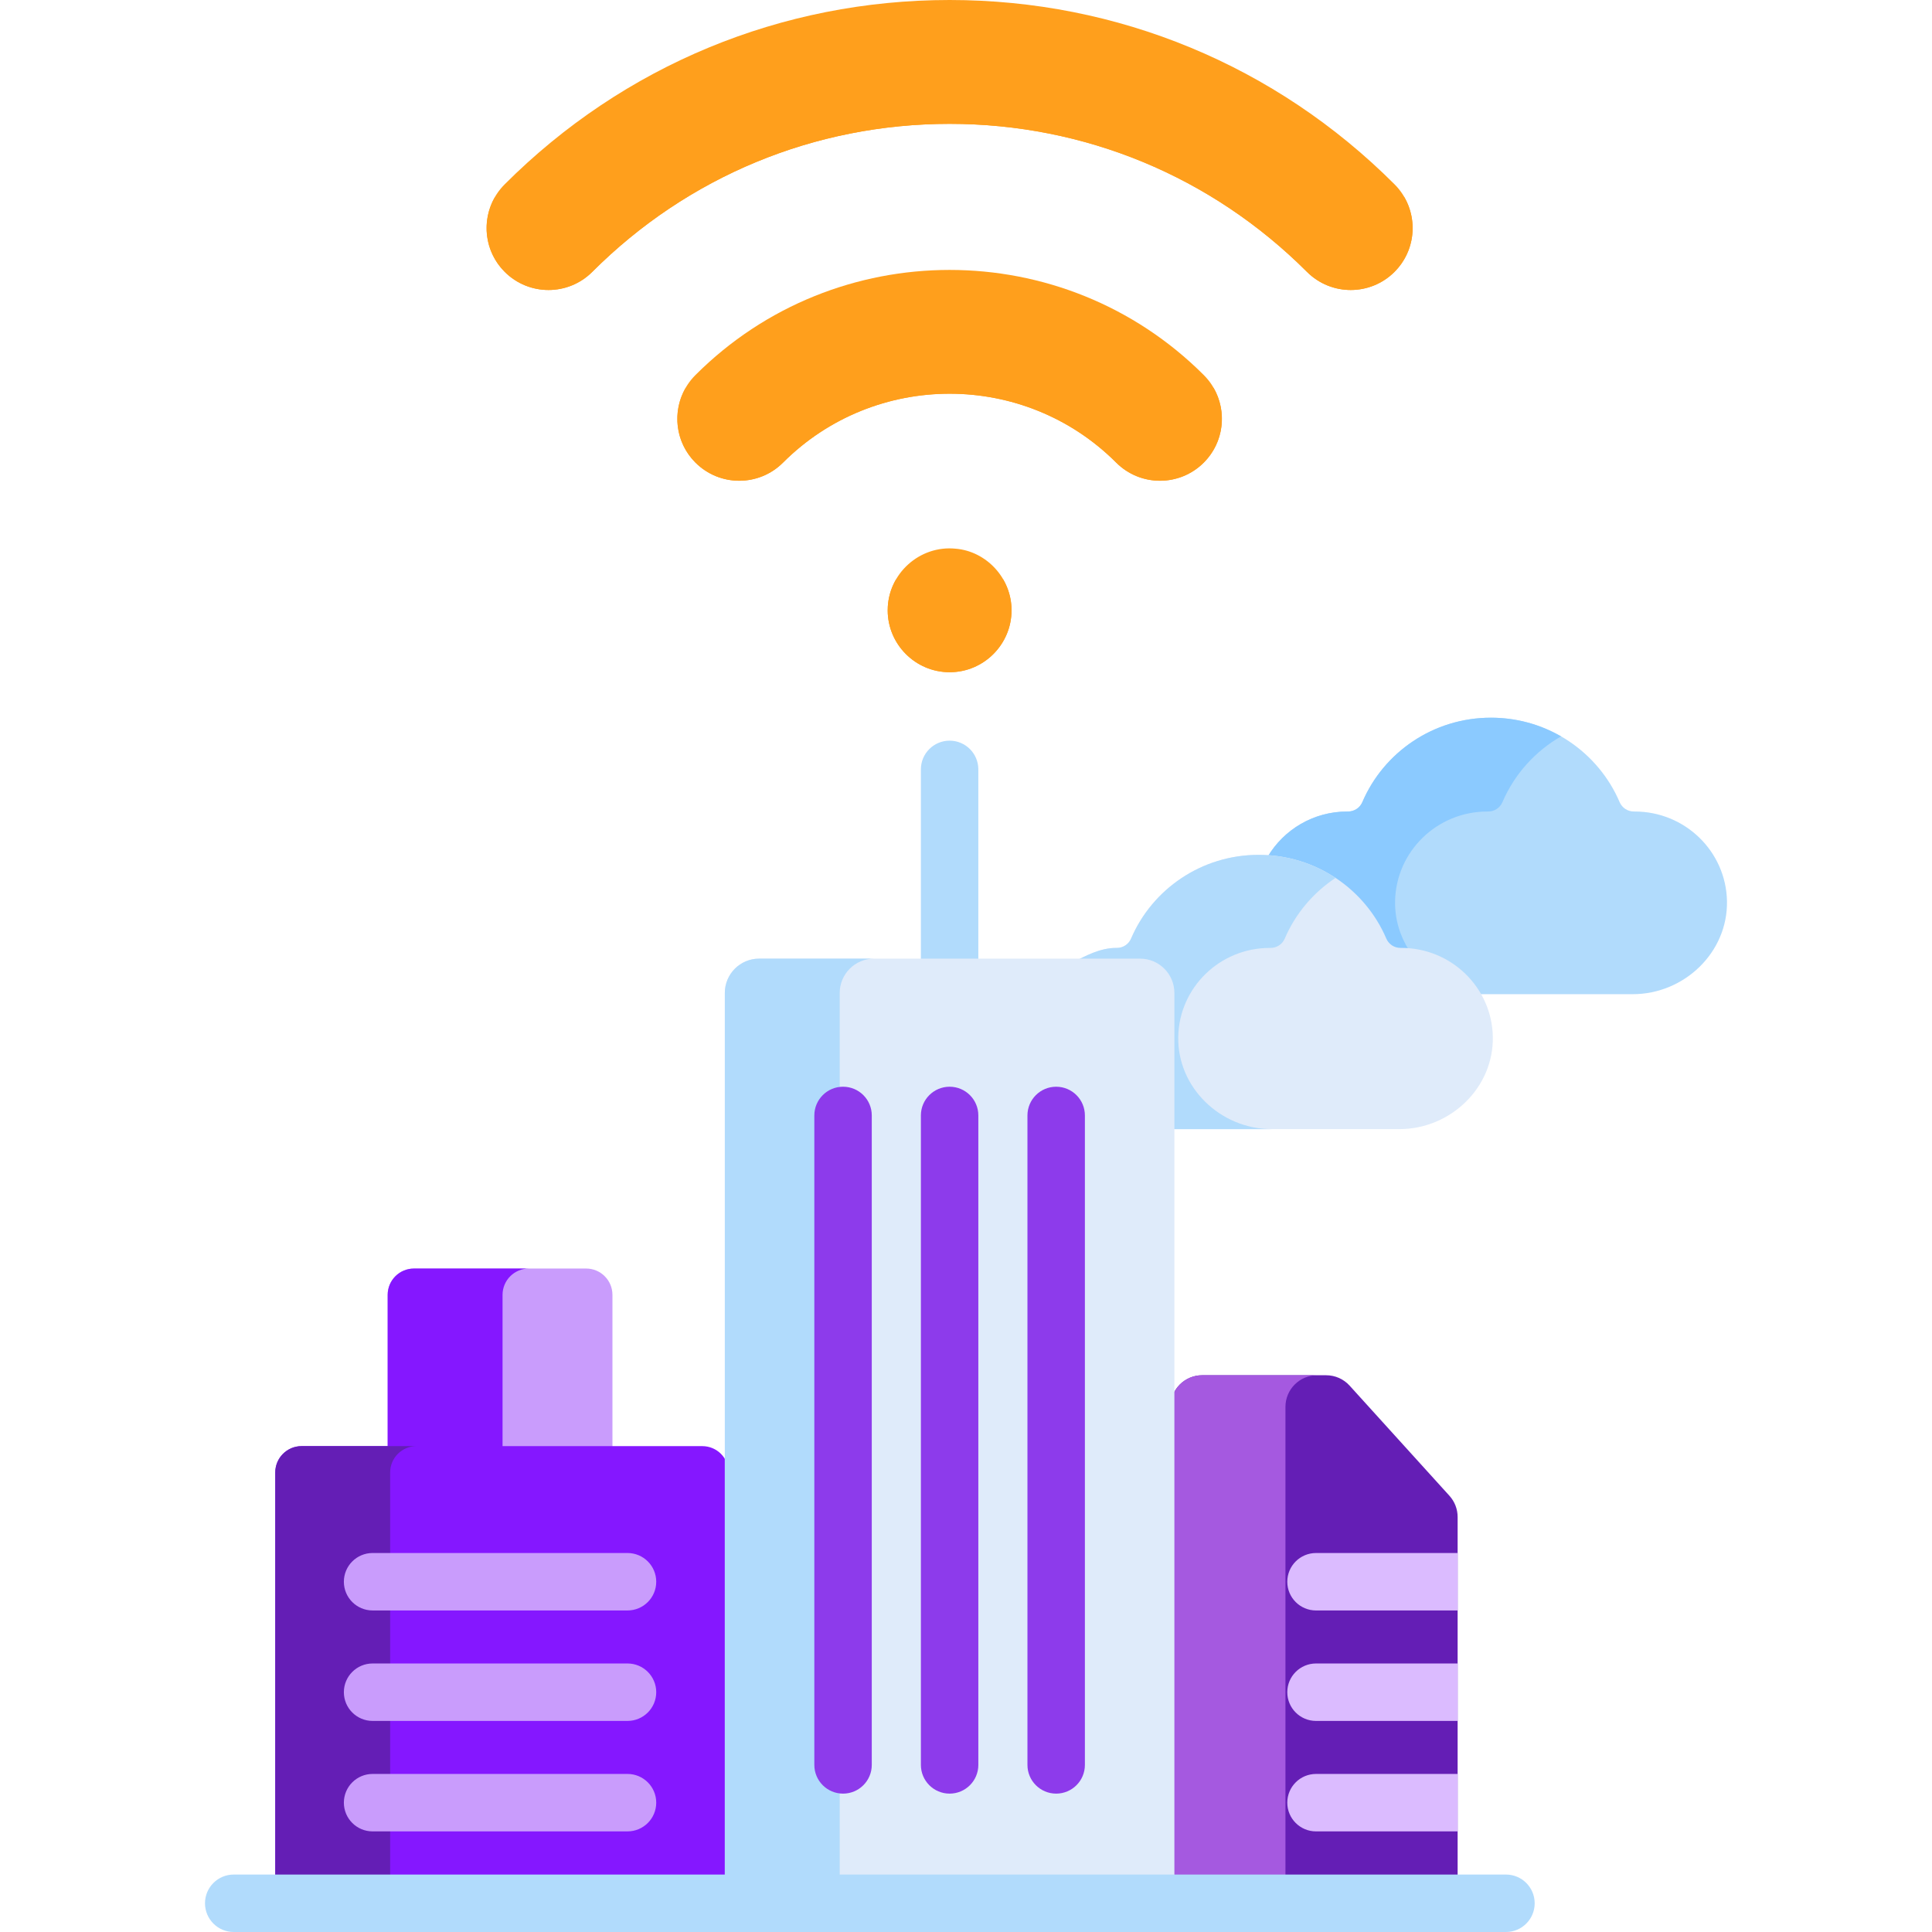 <?xml version="1.0"?>
<svg xmlns="http://www.w3.org/2000/svg" id="Capa_1" enable-background="new 0 0 511.996 511.996" height="512px" viewBox="0 0 511.996 511.996" width="512px" class=""><g><path d="m433.215 215.056c-.062 0-.124 0-.185.001-1.675.014-3.165-.968-3.818-2.494-5.621-13.143-18.763-22.366-34.089-22.366s-28.468 9.224-34.089 22.366c-.653 1.526-2.143 2.508-3.818 2.494-.062 0-.124-.001-.186-.001-8.981 0-16.814 4.803-21.067 11.944 13.853 1.247 25.499 10.037 30.701 22.198.653 1.527 2.143 2.508 3.818 2.494.062 0 .123-.001.185-.001 8.909 0 16.685 4.729 20.961 11.776h41.036c13.71 0 25.262-11.106 25.001-24.673-.252-13.153-11.102-23.738-24.45-23.738z" fill="#b1dbfc" data-original="#B1DBFC" class="" style="fill:#B1DBFC" data-old_color="#b1dbfc"/><path d="m369.711 238.793c.252-13.152 11.103-23.737 24.451-23.737h.186c1.675.014 3.165-.968 3.818-2.494 3.139-7.338 8.625-13.449 15.523-17.421-5.457-3.142-11.797-4.946-18.566-4.946-15.327 0-28.468 9.224-34.089 22.367-.653 1.526-2.143 2.508-3.818 2.494-.062 0-.124 0-.186 0-8.981 0-16.814 4.803-21.067 11.944 13.853 1.247 25.499 10.037 30.701 22.198.653 1.527 2.143 2.508 3.818 2.494h.186c.936 0 1.856.063 2.764.165-2.428-3.796-3.813-8.275-3.721-13.064z" fill="#8bcaff" data-original="#8BCAFF" class=""/><path d="m371.355 251.204c-.062 0-.123 0-.184.001-1.662.013-3.14-.96-3.788-2.475-5.577-13.038-18.614-22.189-33.819-22.189s-28.242 9.151-33.819 22.189c-.648 1.514-2.126 2.488-3.788 2.475-.061-.001-.123-.001-.184-.001-4.145 0-8.046 2.044-11.459 3.857h17.815c5.023 0 8.08 4.072 8.08 9.095v35.075h60.599c13.602 0 25.062-11.018 24.804-24.478-.249-13.048-11.014-23.549-24.257-23.549z" fill="#dfebfa" data-original="#DFEBFA" class="" style="fill:#DFEBFA" data-old_color="#dfebfa"/><path d="m312.244 274.754c.25-13.048 11.015-23.549 24.257-23.549h.184c1.662.013 3.14-.96 3.788-2.475 2.812-6.576 7.527-12.158 13.455-16.081-5.827-3.855-12.827-6.108-20.364-6.108-15.205 0-28.242 9.15-33.819 22.189-.648 1.515-2.126 2.488-3.788 2.475-.061 0-.123 0-.184 0-4.145 0-8.046 2.044-11.459 3.857h17.815c5.023 0 8.08 4.072 8.08 9.095v35.075h26.838c-13.602 0-25.061-11.017-24.803-24.478z" fill="#b1dbfc" data-original="#B1DBFC" class="" style="fill:#B1DBFC" data-old_color="#b1dbfc"/><path d="m155.324 336.17h-45.613c-3.854 0-6.978 3.124-6.978 6.978v42.118h59.569v-42.118c0-3.853-3.124-6.978-6.978-6.978z" fill="#6c7ed6" data-original="#6C7ED6" class="" style="fill:#C99CFC" data-old_color="#6c7ed6"/><path d="m140.157 336.171h-30.446c-3.854 0-6.978 3.124-6.978 6.978v42.118h30.446v-42.118c0-3.854 3.124-6.978 6.978-6.978z" fill="#4f67d2" data-original="#4F67D2" class="" style="fill:#8517FF" data-old_color="#4f67d2"/><path d="m186.123 383.237h-106.197c-3.854 0-6.978 3.124-6.978 6.978v114.169h120.153v-114.169c0-3.854-3.124-6.978-6.978-6.978z" fill="#4f67d2" data-original="#4F67D2" class="" style="fill:#8517FF" data-old_color="#4f67d2"/><path d="m110.372 383.237h-30.446c-3.854 0-6.978 3.124-6.978 6.978v114.169h30.446v-114.169c0-3.854 3.125-6.978 6.978-6.978z" fill="#324ccc" data-original="#324CCC" class="active-path" style="fill:#641EB5" data-old_color="#324ccc"/><g fill="#6c7ed6"><path d="m166.295 426.785h-67.555c-4.204 0-7.612-3.408-7.612-7.612s3.408-7.612 7.612-7.612h67.555c4.204 0 7.612 3.408 7.612 7.612s-3.409 7.612-7.612 7.612z" data-original="#6C7ED6" class="" style="fill:#C99CFC" data-old_color="#6C7ED6"/><path d="m166.295 456.059h-67.555c-4.204 0-7.612-3.408-7.612-7.612s3.408-7.612 7.612-7.612h67.555c4.204 0 7.612 3.408 7.612 7.612-.001 4.204-3.409 7.612-7.612 7.612z" data-original="#6C7ED6" class="" style="fill:#C99CFC" data-old_color="#6C7ED6"/><path d="m166.295 485.333h-67.555c-4.204 0-7.612-3.408-7.612-7.612s3.408-7.612 7.612-7.612h67.555c4.204 0 7.612 3.408 7.612 7.612-.001 4.204-3.409 7.612-7.612 7.612z" data-original="#6C7ED6" class="" style="fill:#C99CFC" data-old_color="#6C7ED6"/></g><path d="m251.655 264.878c-4.204 0-7.612-3.408-7.612-7.612v-53.373c0-4.204 3.408-7.612 7.612-7.612s7.612 3.408 7.612 7.612v53.373c0 4.204-3.408 7.612-7.612 7.612z" fill="#b1dbfc" data-original="#B1DBFC" class="" style="fill:#B1DBFC" data-old_color="#b1dbfc"/><path d="m384.113 396.393-26.455-29.188c-1.589-1.753-3.844-2.753-6.21-2.753h-32.858c-4.629 0-8.381 3.752-8.381 8.381v131.551h76.075v-102.362c0-2.081-.773-4.087-2.171-5.629z" fill="#fee55a" data-original="#FEE55A" class="" style="fill:#641EB5" data-old_color="#fee55a"/><path d="m349.036 364.453h-30.446c-4.629 0-8.381 3.752-8.381 8.381v131.551h30.446v-131.552c.001-4.628 3.753-8.38 8.381-8.38z" fill="#ffd301" data-original="#FFD301" class="" style="fill:#A559E0" data-old_color="#ffd301"/><path d="m302.13 254.047h-100.949c-5.023 0-9.095 4.072-9.095 9.095v241.242h119.138v-241.242c0-5.023-4.072-9.095-9.094-9.095z" fill="#dfebfa" data-original="#DFEBFA" class="" style="fill:#DFEBFA" data-old_color="#dfebfa"/><path d="m231.627 254.047h-30.446c-5.023 0-9.095 4.072-9.095 9.095v241.242h30.446v-241.242c0-5.023 4.073-9.095 9.095-9.095z" fill="#b1dbfc" data-original="#B1DBFC" class="" style="fill:#B1DBFC" data-old_color="#b1dbfc"/><path d="m223.417 475.325c-4.204 0-7.612-3.408-7.612-7.612v-172.11c0-4.204 3.408-7.612 7.612-7.612s7.612 3.408 7.612 7.612v172.11c-.001 4.204-3.409 7.612-7.612 7.612z" fill="#695d67" data-original="#695D67" class="" style="fill:#8D3BEB99" data-old_color="#695d67"/><path d="m251.655 475.325c-4.204 0-7.612-3.408-7.612-7.612v-172.11c0-4.204 3.408-7.612 7.612-7.612s7.612 3.408 7.612 7.612v172.11c0 4.204-3.408 7.612-7.612 7.612z" fill="#695d67" data-original="#695D67" class="" style="fill:#8D3BEB99" data-old_color="#695d67"/><path d="m279.894 475.325c-4.204 0-7.612-3.408-7.612-7.612v-172.11c0-4.204 3.408-7.612 7.612-7.612s7.612 3.408 7.612 7.612v172.11c0 4.204-3.408 7.612-7.612 7.612z" fill="#695d67" data-original="#695D67" class="" style="fill:#8D3BEB99" data-old_color="#695d67"/><path d="m399.091 511.996h-337.153c-4.204 0-7.612-3.408-7.612-7.612s3.408-7.612 7.612-7.612h337.153c4.204 0 7.612 3.408 7.612 7.612s-3.409 7.612-7.612 7.612z" fill="#b1dbfc" data-original="#B1DBFC" class="" style="fill:#B1DBFC" data-old_color="#b1dbfc"/><path d="m386.284 411.562h-37.53c-4.204 0-7.612 3.408-7.612 7.612s3.408 7.612 7.612 7.612h37.53z" fill="#ffa85d" data-original="#FFA85D" class="" style="fill:#DBBBFF" data-old_color="#ffa85d"/><path d="m386.284 440.836h-37.53c-4.204 0-7.612 3.408-7.612 7.612s3.408 7.612 7.612 7.612h37.53z" fill="#ffa85d" data-original="#FFA85D" class="" style="fill:#DBBBFF" data-old_color="#ffa85d"/><path d="m386.284 470.11h-37.53c-4.204 0-7.612 3.408-7.612 7.612s3.408 7.612 7.612 7.612h37.53z" fill="#ffa85d" data-original="#FFA85D" class="" style="fill:#DBBBFF" data-old_color="#ffa85d"/><path d="m346.352 72.046c-25.295-25.295-58.925-39.224-94.696-39.224s-69.402 13.93-94.696 39.224c-6.409 6.409-16.8 6.409-23.208 0-6.409-6.409-6.409-16.799 0-23.208 31.492-31.494 73.365-48.838 117.904-48.838s86.411 17.344 117.904 48.838c6.409 6.409 6.409 16.8 0 23.208-6.404 6.403-16.793 6.415-23.208 0z" fill="#60b8fe" data-original="#60B8FE" class="" data-old_color="#60b8fe" style="fill:#FF9F1C"/><path d="m295.802 122.596c-24.343-24.343-63.951-24.342-88.293-.001-6.408 6.409-16.799 6.409-23.208 0s-6.409-16.799 0-23.208c37.139-37.14 97.569-37.14 134.709 0 6.409 6.408 6.409 16.799.001 23.208-6.409 6.41-16.801 6.409-23.209.001z" fill="#60b8fe" data-original="#60B8FE" class="" data-old_color="#60b8fe" style="fill:#FF9F1C"/><path d="m251.657 178.144c-9.055 0-16.411-7.384-16.411-16.411 0-9.746 8.539-17.306 18.019-16.323 7.947.649 14.803 7.604 14.803 16.323-.001 8.995-7.316 16.411-16.411 16.411z" fill="#60b8fe" data-original="#60B8FE" class="" data-old_color="#60b8fe" style="fill:#FF9F1C"/><path d="m369.56 55.636c-6.403 6.403-16.793 6.415-23.208 0-25.294-25.295-58.925-39.224-94.696-39.224s-69.402 13.93-94.696 39.224c-6.409 6.409-16.8 6.409-23.208 0-1.037-1.037-1.889-2.187-2.59-3.399-3.632 6.277-2.781 14.437 2.59 19.809 6.409 6.409 16.8 6.409 23.208 0 25.294-25.295 58.925-39.225 94.696-39.225s69.402 13.93 94.696 39.225c6.415 6.415 16.805 6.403 23.208 0 5.371-5.371 6.223-13.532 2.59-19.809-.702 1.212-1.553 2.361-2.59 3.399z" fill="#23a8fe" data-original="#23A8FE" class="" style="fill:#FF9F1C" data-old_color="#23a8fe"/><path d="m319.011 106.185c-6.409 6.409-16.8 6.409-23.208 0-24.343-24.342-63.951-24.342-88.293 0-6.408 6.409-16.799 6.409-23.208 0-1.037-1.037-1.889-2.187-2.59-3.399-3.632 6.277-2.781 14.438 2.59 19.809 6.409 6.409 16.8 6.409 23.208 0 24.343-24.341 63.951-24.342 88.293 0 6.408 6.408 16.799 6.409 23.208 0 5.371-5.371 6.222-13.532 2.59-19.809-.702 1.213-1.553 2.362-2.59 3.399z" fill="#23a8fe" data-original="#23A8FE" class="" style="fill:#FF9F1C" data-old_color="#23a8fe"/><path d="m251.657 161.734c-6.061 0-11.347-3.317-14.189-8.211-1.404 2.405-2.222 5.202-2.222 8.21 0 9.027 7.356 16.411 16.411 16.411 9.095 0 16.411-7.416 16.411-16.411 0-3.009-.831-5.799-2.227-8.201-2.837 4.882-8.107 8.202-14.184 8.202z" fill="#23a8fe" data-original="#23A8FE" class="" style="fill:#FF9F1C" data-old_color="#23a8fe"/></g> </svg>
